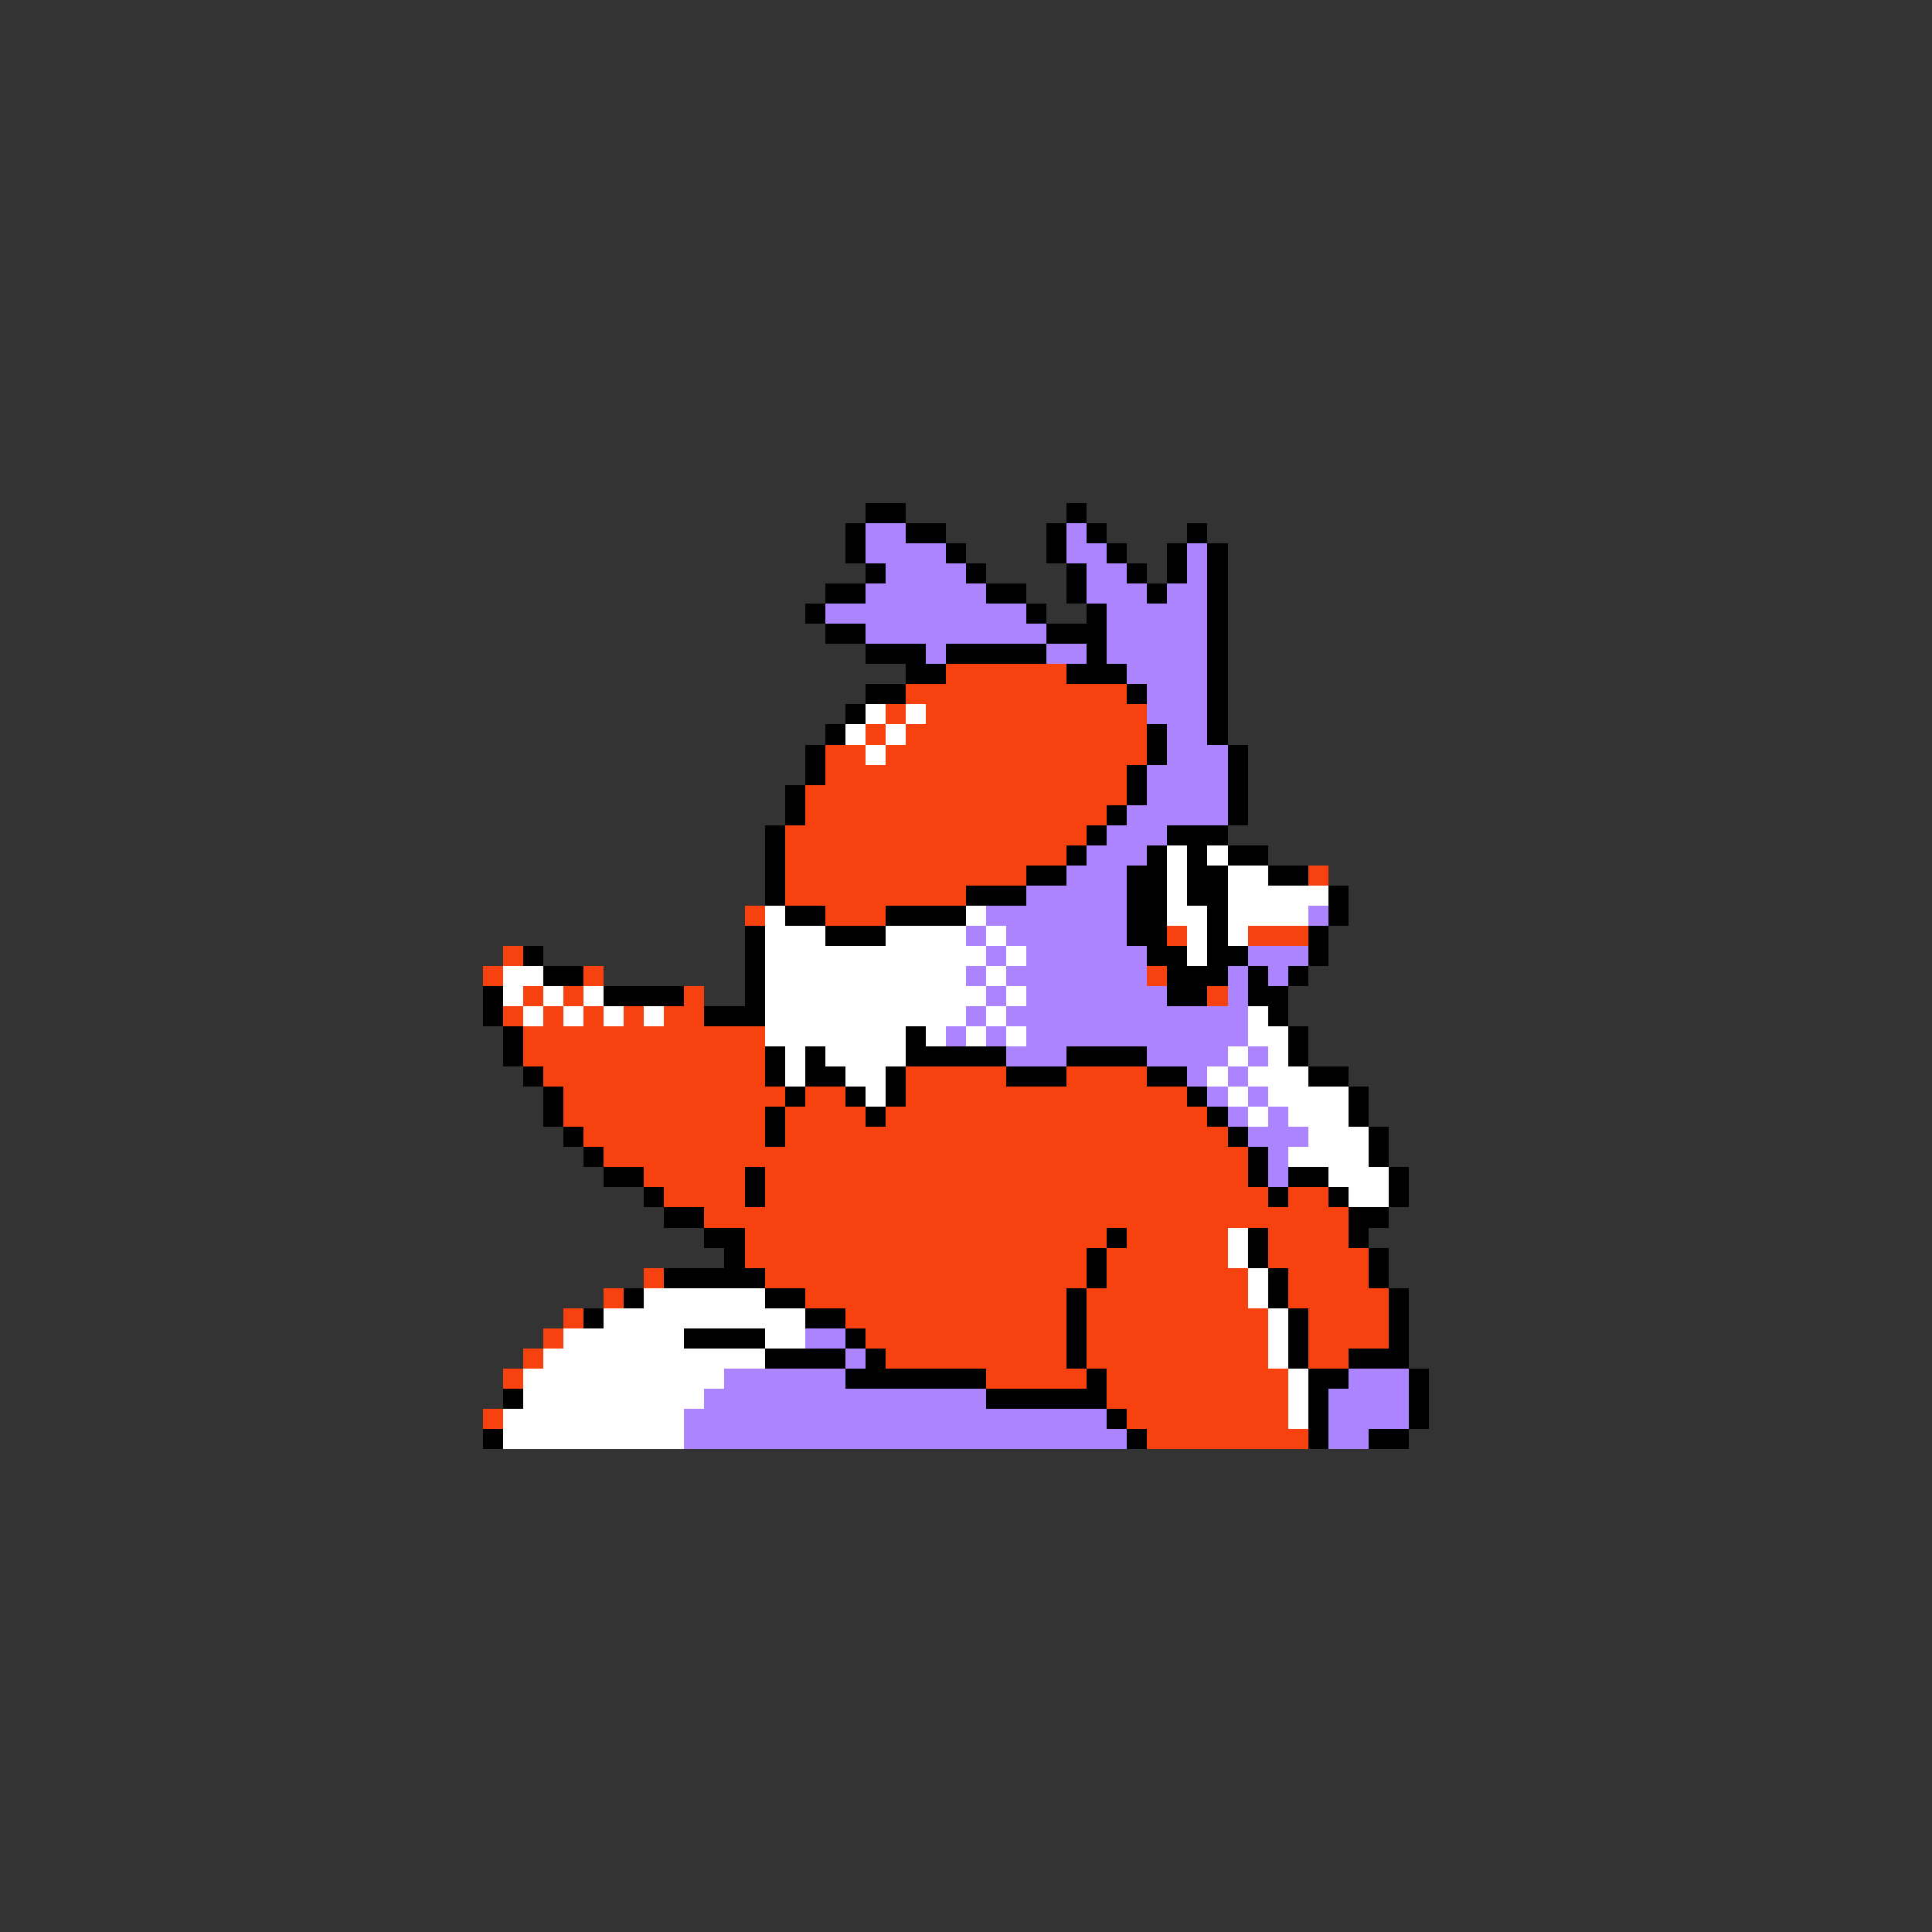 <svg xmlns="http://www.w3.org/2000/svg" viewBox="0 -0.5 96 96" shape-rendering="crispEdges">
<rect x="0" y="-0.5" width="96" height="96" fill="#333333" stroke="none"/>
<path stroke="#000000" d="M43 25h2M53 25h1M42 26h1M45 26h2M52 26h1M54 26h1M59 26h1M42 27h1M47 27h1M52 27h1M55 27h1M58 27h1M60 27h1M43 28h1M48 28h1M53 28h1M56 28h1M58 28h1M60 28h1M41 29h2M49 29h2M53 29h1M57 29h1M60 29h1M40 30h1M51 30h1M54 30h1M60 30h1M41 31h2M52 31h3M60 31h1M43 32h3M47 32h5M54 32h1M60 32h1M45 33h2M53 33h3M60 33h1M43 34h2M56 34h1M60 34h1M42 35h1M60 35h1M41 36h1M57 36h1M60 36h1M40 37h1M57 37h1M61 37h1M40 38h1M56 38h1M61 38h1M39 39h1M56 39h1M61 39h1M39 40h1M55 40h1M61 40h1M38 41h1M54 41h1M58 41h3M38 42h1M53 42h1M57 42h1M59 42h1M61 42h2M38 43h1M51 43h2M56 43h2M59 43h2M63 43h2M38 44h1M48 44h3M56 44h2M59 44h2M66 44h1M39 45h2M44 45h4M56 45h2M60 45h1M66 45h1M37 46h1M41 46h3M56 46h2M60 46h1M65 46h1M26 47h1M37 47h1M57 47h2M60 47h2M65 47h1M27 48h2M37 48h1M58 48h3M62 48h1M64 48h1M24 49h1M30 49h4M37 49h1M58 49h2M62 49h2M24 50h1M35 50h3M63 50h1M25 51h1M45 51h1M64 51h1M25 52h1M38 52h1M40 52h1M45 52h5M53 52h4M64 52h1M26 53h1M38 53h1M40 53h2M44 53h1M50 53h3M57 53h2M65 53h2M27 54h1M39 54h1M42 54h1M44 54h1M59 54h1M67 54h1M27 55h1M38 55h1M43 55h1M60 55h1M67 55h1M28 56h1M38 56h1M61 56h1M68 56h1M29 57h1M62 57h1M68 57h1M30 58h2M37 58h1M62 58h1M64 58h2M69 58h1M32 59h1M37 59h1M63 59h1M66 59h1M69 59h1M33 60h2M67 60h2M35 61h2M55 61h1M62 61h1M67 61h1M36 62h1M54 62h1M62 62h1M68 62h1M33 63h5M54 63h1M63 63h1M68 63h1M31 64h1M38 64h2M53 64h1M63 64h1M69 64h1M29 65h1M40 65h2M53 65h1M64 65h1M69 65h1M34 66h4M42 66h1M53 66h1M64 66h1M69 66h1M38 67h4M43 67h1M53 67h1M64 67h1M67 67h3M42 68h7M54 68h1M65 68h2M70 68h1M25 69h1M49 69h6M65 69h1M70 69h1M55 70h1M65 70h1M70 70h1M24 71h1M56 71h1M65 71h1M68 71h2" />
<path stroke="#ad84ff" d="M43 26h2M53 26h1M43 27h4M53 27h2M59 27h1M44 28h4M54 28h2M59 28h1M43 29h6M54 29h3M58 29h2M41 30h10M55 30h5M43 31h9M55 31h5M46 32h1M52 32h2M55 32h5M56 33h4M57 34h3M57 35h3M58 36h2M58 37h3M57 38h4M57 39h4M56 40h5M55 41h3M54 42h3M53 43h3M51 44h5M49 45h7M65 45h1M48 46h1M50 46h6M49 47h1M51 47h6M62 47h3M48 48h1M50 48h7M61 48h1M63 48h1M49 49h1M51 49h7M61 49h1M48 50h1M50 50h12M47 51h1M49 51h1M51 51h11M50 52h3M57 52h4M62 52h1M59 53h1M61 53h1M60 54h1M62 54h1M61 55h1M63 55h1M62 56h3M63 57h1M63 58h1M40 66h2M42 67h1M36 68h6M67 68h3M35 69h14M66 69h4M34 70h21M66 70h4M34 71h22M66 71h2" />
<path stroke="#f74210" d="M47 33h6M45 34h11M44 35h1M46 35h11M43 36h1M45 36h12M41 37h2M44 37h13M41 38h15M40 39h16M40 40h15M39 41h15M39 42h14M39 43h12M65 43h1M39 44h9M37 45h1M41 45h3M58 46h1M62 46h3M25 47h1M24 48h1M29 48h1M57 48h1M26 49h1M28 49h1M34 49h1M60 49h1M25 50h1M27 50h1M29 50h1M31 50h1M33 50h2M26 51h12M26 52h12M27 53h11M45 53h5M53 53h4M28 54h11M40 54h2M45 54h14M28 55h10M39 55h4M44 55h16M29 56h9M39 56h22M30 57h32M32 58h5M38 58h24M33 59h4M38 59h25M64 59h2M35 60h32M37 61h18M56 61h5M63 61h4M37 62h17M55 62h6M63 62h5M32 63h1M38 63h16M55 63h7M64 63h4M30 64h1M40 64h13M54 64h8M64 64h5M28 65h1M42 65h11M54 65h9M65 65h4M27 66h1M43 66h10M54 66h9M65 66h4M26 67h1M44 67h9M54 67h9M65 67h2M25 68h1M49 68h5M55 68h9M55 69h9M24 70h1M56 70h8M57 71h8" />
<path stroke="#ffffff" d="M43 35h1M45 35h1M42 36h1M44 36h1M43 37h1M58 42h1M60 42h1M58 43h1M61 43h2M58 44h1M61 44h5M38 45h1M48 45h1M58 45h2M61 45h4M38 46h3M44 46h4M49 46h1M59 46h1M61 46h1M38 47h11M50 47h1M59 47h1M25 48h2M38 48h10M49 48h1M25 49h1M27 49h1M29 49h1M38 49h11M50 49h1M26 50h1M28 50h1M30 50h1M32 50h1M38 50h10M49 50h1M62 50h1M38 51h7M46 51h1M48 51h1M50 51h1M62 51h2M39 52h1M41 52h4M61 52h1M63 52h1M39 53h1M42 53h2M60 53h1M62 53h3M43 54h1M61 54h1M63 54h4M62 55h1M64 55h3M65 56h3M64 57h4M66 58h3M67 59h2M61 61h1M61 62h1M62 63h1M32 64h6M62 64h1M30 65h10M63 65h1M28 66h6M38 66h2M63 66h1M27 67h11M63 67h1M26 68h10M64 68h1M26 69h9M64 69h1M25 70h9M64 70h1M25 71h9" />
</svg>